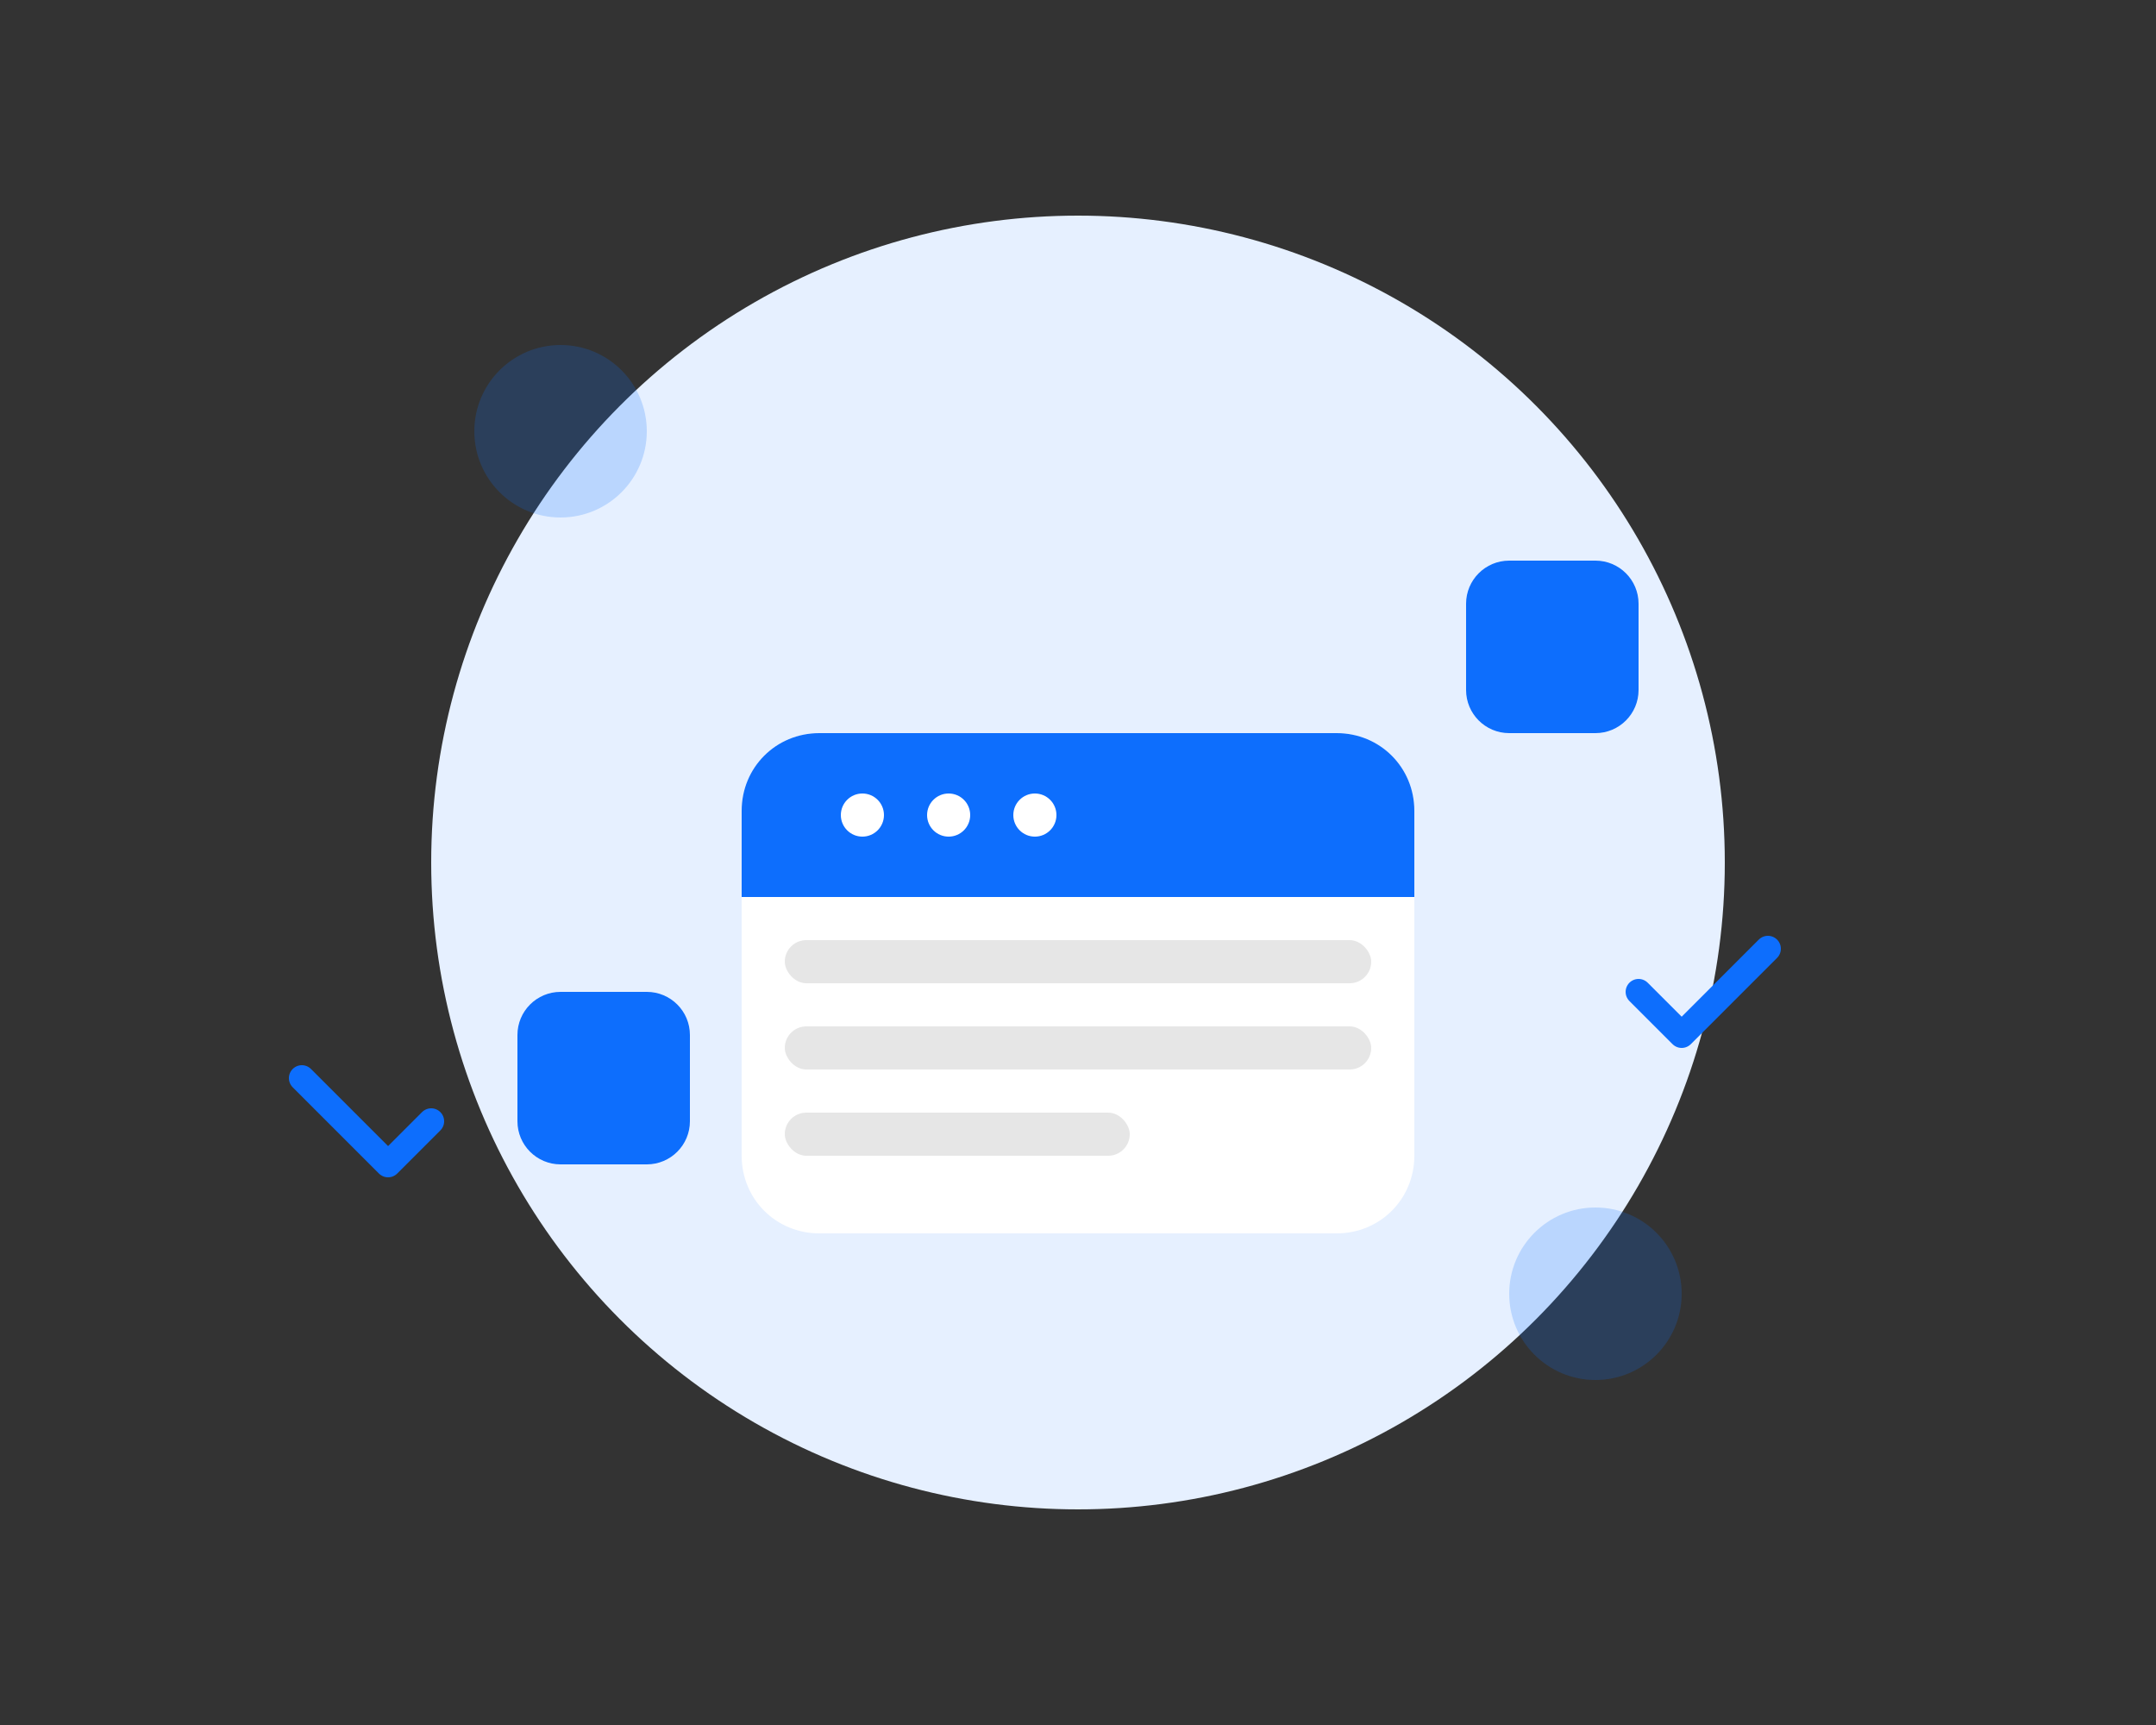 <svg xmlns="http://www.w3.org/2000/svg" width="500" height="400" viewBox="0 0 500 400" fill="none">
  <rect x="0" y="0" width="500" height="400" fill="#333333" stroke="none"/>
  <circle cx="250" cy="200" r="150" fill="#E6F0FF"/>
  <path d="M310 170H190C179.954 170 172 177.954 172 188V268C172 278.046 179.954 286 190 286H310C320.046 286 328 278.046 328 268V188C328 177.954 320.046 170 310 170Z" fill="white"/>
  <path d="M310 170H190C179.954 170 172 177.954 172 188V208H328V188C328 177.954 320.046 170 310 170Z" fill="#0D6EFD"/>
  <rect x="182" y="218" width="136" height="10" rx="5" fill="#E6E6E6"/>
  <rect x="182" y="238" width="136" height="10" rx="5" fill="#E6E6E6"/>
  <rect x="182" y="258" width="80" height="10" rx="5" fill="#E6E6E6"/>
  <circle cx="200" cy="189" r="5" fill="white"/>
  <circle cx="220" cy="189" r="5" fill="white"/>
  <circle cx="240" cy="189" r="5" fill="white"/>
  <path d="M370 130H350C344.477 130 340 134.477 340 140V160C340 165.523 344.477 170 350 170H370C375.523 170 380 165.523 380 160V140C380 134.477 375.523 130 370 130Z" fill="#0D6EFD"/>
  <path d="M150 230H130C124.477 230 120 234.477 120 240V260C120 265.523 124.477 270 130 270H150C155.523 270 160 265.523 160 260V240C160 234.477 155.523 230 150 230Z" fill="#0D6EFD"/>
  <path d="M390 300C390 311.046 381.046 320 370 320C358.954 320 350 311.046 350 300C350 288.954 358.954 280 370 280C381.046 280 390 288.954 390 300Z" fill="#0D6EFD" fill-opacity="0.2"/>
  <path d="M150 100C150 111.046 141.046 120 130 120C118.954 120 110 111.046 110 100C110 88.954 118.954 80 130 80C141.046 80 150 88.954 150 100Z" fill="#0D6EFD" fill-opacity="0.2"/>
  <path d="M380 230L390 240L410 220" stroke="#0D6EFD" stroke-width="6" stroke-linecap="round" stroke-linejoin="round"/>
  <path d="M100 260L90 270L70 250" stroke="#0D6EFD" stroke-width="6" stroke-linecap="round" stroke-linejoin="round"/>
</svg> 